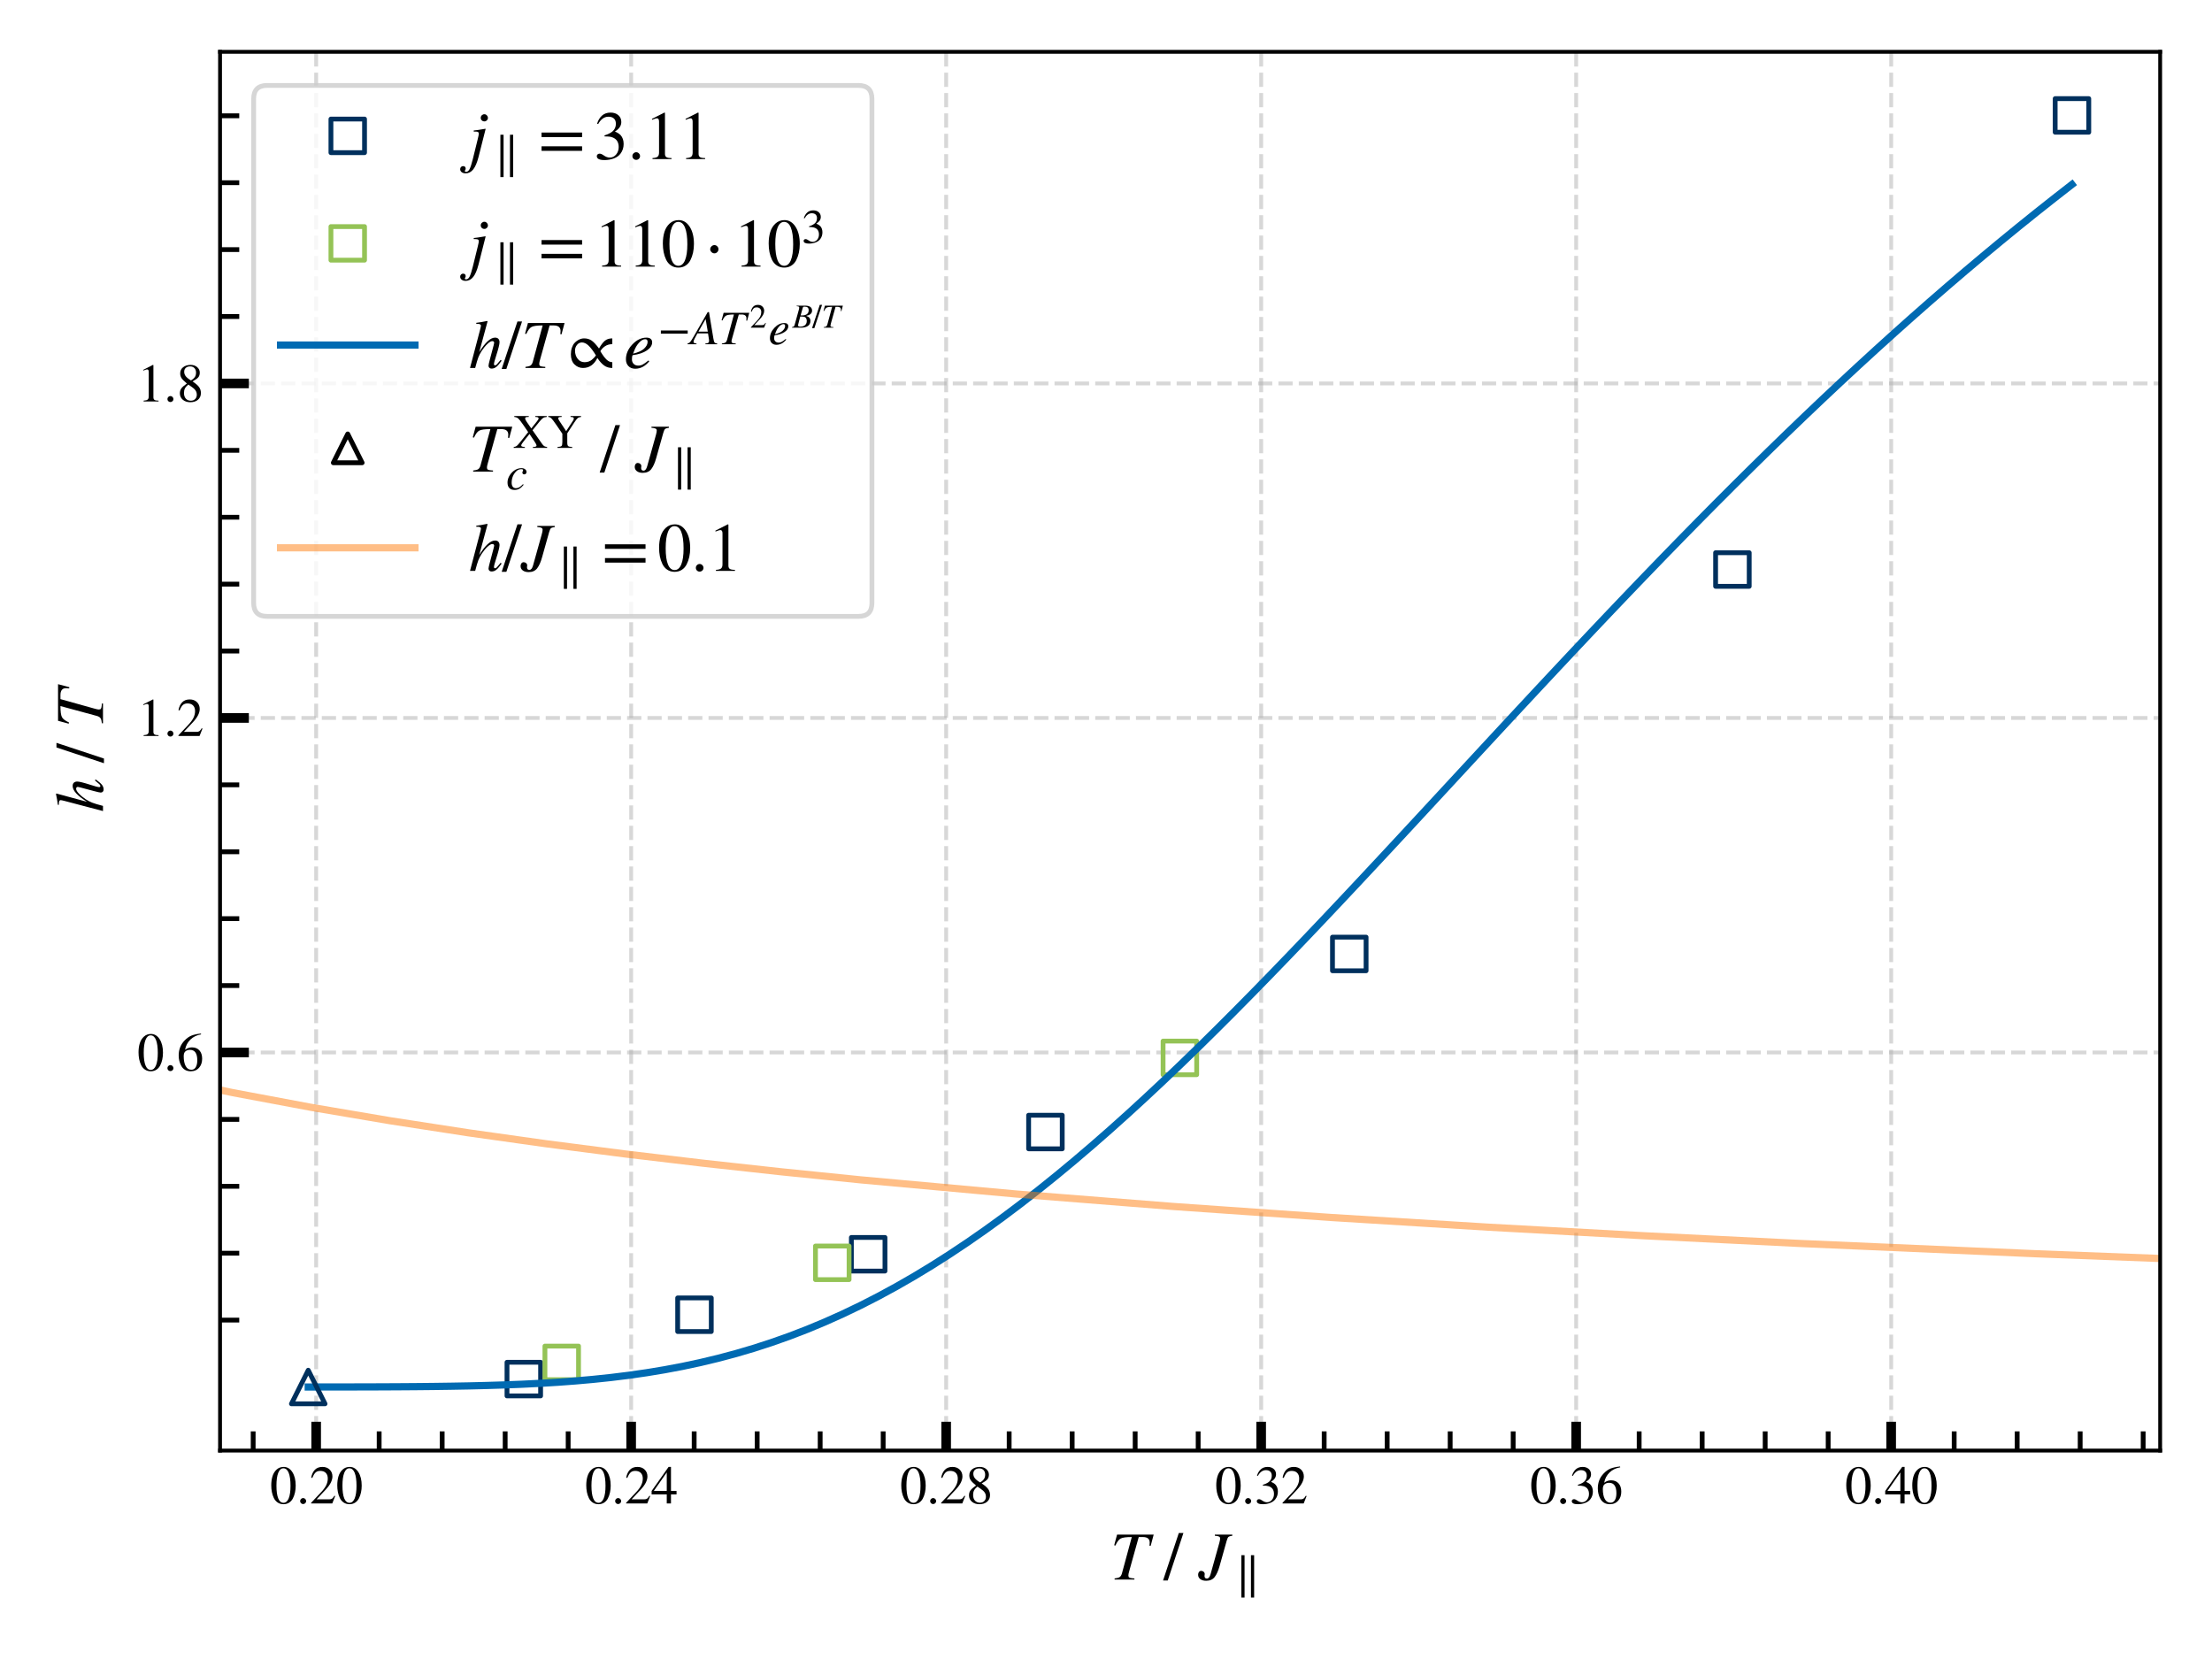 <?xml version="1.0" encoding="utf-8" standalone="no"?>
<!DOCTYPE svg PUBLIC "-//W3C//DTD SVG 1.1//EN"
  "http://www.w3.org/Graphics/SVG/1.1/DTD/svg11.dtd">
<svg xmlns:xlink="http://www.w3.org/1999/xlink" width="460.8pt" height="345.6pt" viewBox="0 0 460.8 345.6" xmlns="http://www.w3.org/2000/svg" version="1.1">
 <defs>
  <style type="text/css">*{stroke-linejoin: round; stroke-linecap: butt}</style>
 </defs>
 <g id="figure_1">
  <g id="patch_1">
   <path d="M 0 345.6 
L 460.8 345.6 
L 460.8 0 
L 0 0 
z
" style="fill: #ffffff"/>
  </g>
  <g id="axes_1">
   <g id="patch_2">
    <path d="M 45.84 302.183 
L 450 302.183 
L 450 10.8 
L 45.84 10.8 
z
" style="fill: #ffffff"/>
   </g>
   <g id="matplotlib.axis_1">
    <g id="xtick_1">
     <g id="line2d_1">
      <path d="M 131.483 302.183 
L 131.483 10.8 
" clip-path="url(#p756a415895)" style="fill: none; stroke-dasharray: 2.96,1.28; stroke-dashoffset: 0; stroke: #b0b0b0; stroke-opacity: 0.5; stroke-width: 0.8"/>
     </g>
     <g id="line2d_2">
      <defs>
       <path id="me555b4f962" d="M 0 0 
L 0 -6 
" style="stroke: #000000; stroke-width: 2"/>
      </defs>
      <g>
       <use xlink:href="#me555b4f962" x="131.483" y="302.183" style="stroke: #000000; stroke-width: 2"/>
      </g>
     </g>
     <g id="text_1">
      <!-- 0.24 -->
      <g transform="translate(121.858 313.196) scale(0.11 -0.11)">
       <defs>
        <path id="STIXGeneral-Regular-30" d="M 3046 2112 
Q 3046 1683 2963 1302 
Q 2880 922 2717 602 
Q 2554 282 2266 96 
Q 1978 -90 1600 -90 
Q 1210 -90 915 108 
Q 621 307 461 640 
Q 301 973 227 1350 
Q 154 1728 154 2150 
Q 154 2746 301 3222 
Q 448 3699 790 4012 
Q 1133 4326 1626 4326 
Q 2253 4326 2649 3712 
Q 3046 3098 3046 2112 
z
M 2432 2080 
Q 2432 3091 2217 3625 
Q 2003 4160 1587 4160 
Q 1190 4160 979 3622 
Q 768 3085 768 2106 
Q 768 1120 979 598 
Q 1190 77 1600 77 
Q 2003 77 2217 598 
Q 2432 1120 2432 2080 
z
" transform="scale(0.016)"/>
        <path id="STIXGeneral-Regular-2e" d="M 1158 275 
Q 1158 134 1052 32 
Q 947 -70 800 -70 
Q 653 -70 550 32 
Q 448 134 448 281 
Q 448 429 553 534 
Q 659 640 806 640 
Q 947 640 1052 531 
Q 1158 422 1158 275 
z
" transform="scale(0.016)"/>
        <path id="STIXGeneral-Regular-32" d="M 3034 877 
L 2688 0 
L 186 0 
L 186 77 
L 1325 1286 
Q 1773 1754 1965 2144 
Q 2157 2534 2157 2950 
Q 2157 3379 1920 3616 
Q 1683 3853 1267 3853 
Q 922 3853 720 3673 
Q 518 3494 326 3021 
L 192 3053 
Q 301 3648 630 3987 
Q 960 4326 1523 4326 
Q 2054 4326 2380 4006 
Q 2707 3686 2707 3200 
Q 2707 2477 1888 1613 
L 832 486 
L 2330 486 
Q 2541 486 2665 569 
Q 2790 653 2944 915 
L 3034 877 
z
" transform="scale(0.016)"/>
        <path id="STIXGeneral-Regular-34" d="M 3027 1069 
L 2368 1069 
L 2368 0 
L 1869 0 
L 1869 1069 
L 77 1069 
L 77 1478 
L 2086 4326 
L 2368 4326 
L 2368 1478 
L 3027 1478 
L 3027 1069 
z
M 1869 1478 
L 1869 3674 
L 333 1478 
L 1869 1478 
z
" transform="scale(0.016)"/>
       </defs>
       <use xlink:href="#STIXGeneral-Regular-30"/>
       <use xlink:href="#STIXGeneral-Regular-2e" x="50"/>
       <use xlink:href="#STIXGeneral-Regular-32" x="75"/>
       <use xlink:href="#STIXGeneral-Regular-34" x="125"/>
      </g>
     </g>
    </g>
    <g id="xtick_2">
     <g id="line2d_3">
      <path d="M 262.725 302.183 
L 262.725 10.8 
" clip-path="url(#p756a415895)" style="fill: none; stroke-dasharray: 2.96,1.28; stroke-dashoffset: 0; stroke: #b0b0b0; stroke-opacity: 0.5; stroke-width: 0.8"/>
     </g>
     <g id="line2d_4">
      <g>
       <use xlink:href="#me555b4f962" x="262.725" y="302.183" style="stroke: #000000; stroke-width: 2"/>
      </g>
     </g>
     <g id="text_2">
      <!-- 0.32 -->
      <g transform="translate(253.1 313.196) scale(0.11 -0.11)">
       <defs>
        <path id="STIXGeneral-Regular-33" d="M 390 3264 
L 288 3290 
Q 435 3770 748 4048 
Q 1062 4326 1542 4326 
Q 1990 4326 2265 4083 
Q 2541 3840 2541 3450 
Q 2541 2925 1946 2566 
Q 2298 2413 2477 2227 
Q 2758 1914 2758 1402 
Q 2758 890 2464 506 
Q 2246 211 1840 60 
Q 1434 -90 979 -90 
Q 262 -90 262 275 
Q 262 378 339 442 
Q 416 506 525 506 
Q 685 506 915 339 
Q 1197 141 1466 141 
Q 1818 141 2058 425 
Q 2298 710 2298 1120 
Q 2298 1856 1632 2048 
Q 1434 2112 979 2112 
L 979 2202 
Q 1338 2323 1517 2432 
Q 2035 2726 2035 3290 
Q 2035 3610 1852 3776 
Q 1670 3942 1344 3942 
Q 768 3942 390 3264 
z
" transform="scale(0.016)"/>
       </defs>
       <use xlink:href="#STIXGeneral-Regular-30"/>
       <use xlink:href="#STIXGeneral-Regular-2e" x="50"/>
       <use xlink:href="#STIXGeneral-Regular-33" x="75"/>
       <use xlink:href="#STIXGeneral-Regular-32" x="125"/>
      </g>
     </g>
    </g>
    <g id="xtick_3">
     <g id="line2d_5">
      <path d="M 197.104 302.183 
L 197.104 10.8 
" clip-path="url(#p756a415895)" style="fill: none; stroke-dasharray: 2.96,1.28; stroke-dashoffset: 0; stroke: #b0b0b0; stroke-opacity: 0.5; stroke-width: 0.8"/>
     </g>
     <g id="line2d_6">
      <g>
       <use xlink:href="#me555b4f962" x="197.104" y="302.183" style="stroke: #000000; stroke-width: 2"/>
      </g>
     </g>
     <g id="text_3">
      <!-- 0.28 -->
      <g transform="translate(187.479 313.196) scale(0.11 -0.11)">
       <defs>
        <path id="STIXGeneral-Regular-38" d="M 2848 992 
Q 2848 499 2505 204 
Q 2163 -90 1587 -90 
Q 1050 -90 704 204 
Q 358 499 358 954 
Q 358 1293 524 1533 
Q 691 1773 1190 2125 
Q 710 2522 553 2765 
Q 397 3008 397 3328 
Q 397 3782 745 4054 
Q 1094 4326 1638 4326 
Q 2106 4326 2410 4060 
Q 2714 3795 2714 3411 
Q 2714 3059 2531 2848 
Q 2349 2637 1856 2374 
Q 2432 1990 2640 1689 
Q 2848 1389 2848 992 
z
M 2272 3411 
Q 2272 3744 2086 3945 
Q 1901 4147 1574 4147 
Q 1248 4147 1059 3977 
Q 870 3808 870 3513 
Q 870 3219 1059 2979 
Q 1248 2739 1670 2490 
Q 1997 2682 2134 2896 
Q 2272 3110 2272 3411 
z
M 1734 1741 
L 1357 1997 
Q 1075 1766 960 1545 
Q 845 1325 845 1011 
Q 845 576 1065 333 
Q 1286 90 1658 90 
Q 1971 90 2166 285 
Q 2362 480 2362 794 
Q 2362 1082 2214 1299 
Q 2067 1517 1734 1741 
z
" transform="scale(0.016)"/>
       </defs>
       <use xlink:href="#STIXGeneral-Regular-30"/>
       <use xlink:href="#STIXGeneral-Regular-2e" x="50"/>
       <use xlink:href="#STIXGeneral-Regular-32" x="75"/>
       <use xlink:href="#STIXGeneral-Regular-38" x="125"/>
      </g>
     </g>
    </g>
    <g id="xtick_4">
     <g id="line2d_7">
      <path d="M 65.863 302.183 
L 65.863 10.8 
" clip-path="url(#p756a415895)" style="fill: none; stroke-dasharray: 2.96,1.28; stroke-dashoffset: 0; stroke: #b0b0b0; stroke-opacity: 0.5; stroke-width: 0.8"/>
     </g>
     <g id="line2d_8">
      <g>
       <use xlink:href="#me555b4f962" x="65.863" y="302.183" style="stroke: #000000; stroke-width: 2"/>
      </g>
     </g>
     <g id="text_4">
      <!-- 0.20 -->
      <g transform="translate(56.238 313.196) scale(0.11 -0.11)">
       <use xlink:href="#STIXGeneral-Regular-30"/>
       <use xlink:href="#STIXGeneral-Regular-2e" x="50"/>
       <use xlink:href="#STIXGeneral-Regular-32" x="75"/>
       <use xlink:href="#STIXGeneral-Regular-30" x="125"/>
      </g>
     </g>
    </g>
    <g id="xtick_5">
     <g id="line2d_9">
      <path d="M 328.345 302.183 
L 328.345 10.8 
" clip-path="url(#p756a415895)" style="fill: none; stroke-dasharray: 2.96,1.28; stroke-dashoffset: 0; stroke: #b0b0b0; stroke-opacity: 0.5; stroke-width: 0.8"/>
     </g>
     <g id="line2d_10">
      <g>
       <use xlink:href="#me555b4f962" x="328.345" y="302.183" style="stroke: #000000; stroke-width: 2"/>
      </g>
     </g>
     <g id="text_5">
      <!-- 0.36 -->
      <g transform="translate(318.72 313.196) scale(0.11 -0.11)">
       <defs>
        <path id="STIXGeneral-Regular-36" d="M 2854 4378 
L 2867 4275 
Q 2112 4154 1606 3664 
Q 1101 3174 973 2451 
Q 1344 2739 1786 2739 
Q 2349 2739 2672 2380 
Q 2995 2022 2995 1402 
Q 2995 774 2669 378 
Q 2291 -90 1651 -90 
Q 870 -90 518 557 
Q 218 1107 218 1786 
Q 218 2835 915 3552 
Q 1312 3962 1731 4131 
Q 2150 4301 2854 4378 
z
M 2419 1203 
Q 2419 2445 1555 2445 
Q 1235 2445 1024 2275 
Q 813 2106 813 1702 
Q 813 954 1046 522 
Q 1280 90 1722 90 
Q 2061 90 2240 394 
Q 2419 698 2419 1203 
z
" transform="scale(0.016)"/>
       </defs>
       <use xlink:href="#STIXGeneral-Regular-30"/>
       <use xlink:href="#STIXGeneral-Regular-2e" x="50"/>
       <use xlink:href="#STIXGeneral-Regular-33" x="75"/>
       <use xlink:href="#STIXGeneral-Regular-36" x="125"/>
      </g>
     </g>
    </g>
    <g id="xtick_6">
     <g id="line2d_11">
      <path d="M 393.966 302.183 
L 393.966 10.8 
" clip-path="url(#p756a415895)" style="fill: none; stroke-dasharray: 2.96,1.28; stroke-dashoffset: 0; stroke: #b0b0b0; stroke-opacity: 0.5; stroke-width: 0.8"/>
     </g>
     <g id="line2d_12">
      <g>
       <use xlink:href="#me555b4f962" x="393.966" y="302.183" style="stroke: #000000; stroke-width: 2"/>
      </g>
     </g>
     <g id="text_6">
      <!-- 0.40 -->
      <g transform="translate(384.341 313.196) scale(0.11 -0.11)">
       <use xlink:href="#STIXGeneral-Regular-30"/>
       <use xlink:href="#STIXGeneral-Regular-2e" x="50"/>
       <use xlink:href="#STIXGeneral-Regular-34" x="75"/>
       <use xlink:href="#STIXGeneral-Regular-30" x="125"/>
      </g>
     </g>
    </g>
    <g id="xtick_7">
     <g id="line2d_13">
      <defs>
       <path id="m3aad91e01a" d="M 0 0 
L 0 -4 
" style="stroke: #000000"/>
      </defs>
      <g>
       <use xlink:href="#m3aad91e01a" x="52.739" y="302.183" style="stroke: #000000"/>
      </g>
     </g>
    </g>
    <g id="xtick_8">
     <g id="line2d_14">
      <g>
       <use xlink:href="#m3aad91e01a" x="118.359" y="302.183" style="stroke: #000000"/>
      </g>
     </g>
    </g>
    <g id="xtick_9">
     <g id="line2d_15">
      <g>
       <use xlink:href="#m3aad91e01a" x="144.607" y="302.183" style="stroke: #000000"/>
      </g>
     </g>
    </g>
    <g id="xtick_10">
     <g id="line2d_16">
      <g>
       <use xlink:href="#m3aad91e01a" x="157.732" y="302.183" style="stroke: #000000"/>
      </g>
     </g>
    </g>
    <g id="xtick_11">
     <g id="line2d_17">
      <g>
       <use xlink:href="#m3aad91e01a" x="170.856" y="302.183" style="stroke: #000000"/>
      </g>
     </g>
    </g>
    <g id="xtick_12">
     <g id="line2d_18">
      <g>
       <use xlink:href="#m3aad91e01a" x="183.98" y="302.183" style="stroke: #000000"/>
      </g>
     </g>
    </g>
    <g id="xtick_13">
     <g id="line2d_19">
      <g>
       <use xlink:href="#m3aad91e01a" x="288.973" y="302.183" style="stroke: #000000"/>
      </g>
     </g>
    </g>
    <g id="xtick_14">
     <g id="line2d_20">
      <g>
       <use xlink:href="#m3aad91e01a" x="302.097" y="302.183" style="stroke: #000000"/>
      </g>
     </g>
    </g>
    <g id="xtick_15">
     <g id="line2d_21">
      <g>
       <use xlink:href="#m3aad91e01a" x="315.221" y="302.183" style="stroke: #000000"/>
      </g>
     </g>
    </g>
    <g id="xtick_16">
     <g id="line2d_22">
      <g>
       <use xlink:href="#m3aad91e01a" x="433.338" y="302.183" style="stroke: #000000"/>
      </g>
     </g>
    </g>
    <g id="xtick_17">
     <g id="line2d_23">
      <g>
       <use xlink:href="#m3aad91e01a" x="354.593" y="302.183" style="stroke: #000000"/>
      </g>
     </g>
    </g>
    <g id="xtick_18">
     <g id="line2d_24">
      <g>
       <use xlink:href="#m3aad91e01a" x="380.842" y="302.183" style="stroke: #000000"/>
      </g>
     </g>
    </g>
    <g id="xtick_19">
     <g id="line2d_25">
      <g>
       <use xlink:href="#m3aad91e01a" x="407.09" y="302.183" style="stroke: #000000"/>
      </g>
     </g>
    </g>
    <g id="xtick_20">
     <g id="line2d_26">
      <g>
       <use xlink:href="#m3aad91e01a" x="223.352" y="302.183" style="stroke: #000000"/>
      </g>
     </g>
    </g>
    <g id="xtick_21">
     <g id="line2d_27">
      <g>
       <use xlink:href="#m3aad91e01a" x="249.6" y="302.183" style="stroke: #000000"/>
      </g>
     </g>
    </g>
    <g id="xtick_22">
     <g id="line2d_28">
      <g>
       <use xlink:href="#m3aad91e01a" x="275.849" y="302.183" style="stroke: #000000"/>
      </g>
     </g>
    </g>
    <g id="xtick_23">
     <g id="line2d_29">
      <g>
       <use xlink:href="#m3aad91e01a" x="92.111" y="302.183" style="stroke: #000000"/>
      </g>
     </g>
    </g>
    <g id="xtick_24">
     <g id="line2d_30">
      <g>
       <use xlink:href="#m3aad91e01a" x="78.987" y="302.183" style="stroke: #000000"/>
      </g>
     </g>
    </g>
    <g id="xtick_25">
     <g id="line2d_31">
      <g>
       <use xlink:href="#m3aad91e01a" x="105.235" y="302.183" style="stroke: #000000"/>
      </g>
     </g>
    </g>
    <g id="xtick_26">
     <g id="line2d_32">
      <g>
       <use xlink:href="#m3aad91e01a" x="446.462" y="302.183" style="stroke: #000000"/>
      </g>
     </g>
    </g>
    <g id="xtick_27">
     <g id="line2d_33">
      <g>
       <use xlink:href="#m3aad91e01a" x="341.469" y="302.183" style="stroke: #000000"/>
      </g>
     </g>
    </g>
    <g id="xtick_28">
     <g id="line2d_34">
      <g>
       <use xlink:href="#m3aad91e01a" x="367.718" y="302.183" style="stroke: #000000"/>
      </g>
     </g>
    </g>
    <g id="xtick_29">
     <g id="line2d_35">
      <g>
       <use xlink:href="#m3aad91e01a" x="420.214" y="302.183" style="stroke: #000000"/>
      </g>
     </g>
    </g>
    <g id="xtick_30">
     <g id="line2d_36">
      <g>
       <use xlink:href="#m3aad91e01a" x="236.476" y="302.183" style="stroke: #000000"/>
      </g>
     </g>
    </g>
    <g id="xtick_31">
     <g id="line2d_37">
      <g>
       <use xlink:href="#m3aad91e01a" x="210.228" y="302.183" style="stroke: #000000"/>
      </g>
     </g>
    </g>
    <g id="text_7">
     <!-- $T~/~J_\parallel$ -->
     <g transform="translate(231.26 329.103) scale(0.14 -0.14)">
      <defs>
       <path id="STIXGeneral-Italic-54" d="M 4051 4179 
L 3770 3130 
L 3661 3142 
Q 3680 3302 3680 3437 
Q 3680 3955 3034 3955 
L 2662 3955 
L 1786 819 
Q 1696 506 1696 397 
Q 1696 250 1766 195 
Q 1837 141 2035 122 
L 2259 102 
L 2259 0 
L 416 0 
L 416 102 
Q 749 134 889 230 
Q 1030 326 1101 582 
L 2016 3955 
Q 1254 3955 988 3817 
Q 723 3680 493 3162 
L 378 3187 
L 646 4179 
L 4051 4179 
z
" transform="scale(0.016)"/>
       <path id="STIXGeneral-Regular-2f" d="M 1837 4326 
L 378 -90 
L -58 -90 
L 1408 4326 
L 1837 4326 
z
" transform="scale(0.016)"/>
       <path id="STIXGeneral-Italic-4a" d="M 3142 4179 
L 3142 4077 
Q 2867 4038 2784 3964 
Q 2701 3891 2618 3603 
L 1958 1254 
Q 1773 589 1504 237 
Q 1235 -115 710 -115 
Q 371 -115 166 38 
Q -38 192 -38 448 
Q -38 602 42 704 
Q 122 806 250 806 
Q 378 806 477 720 
Q 576 634 576 512 
Q 576 474 566 419 
Q 557 365 557 339 
Q 557 90 781 90 
Q 1005 90 1120 499 
L 1933 3405 
Q 2010 3686 2010 3814 
Q 2010 3942 1914 3996 
Q 1818 4051 1517 4077 
L 1517 4179 
L 3142 4179 
z
" transform="scale(0.016)"/>
       <path id="STIXGeneral-Regular-2225" d="M 2522 -1210 
L 2099 -1210 
L 2099 4416 
L 2522 4416 
L 2522 -1210 
z
M 1248 -1210 
L 826 -1210 
L 826 4416 
L 1248 4416 
L 1248 -1210 
z
" transform="scale(0.016)"/>
      </defs>
      <use xlink:href="#STIXGeneral-Italic-54" transform="translate(0 0.406)"/>
      <use xlink:href="#STIXGeneral-Regular-2f" transform="translate(79.666 0.406)"/>
      <use xlink:href="#STIXGeneral-Italic-4a" transform="translate(131.533 0.406)"/>
      <use xlink:href="#STIXGeneral-Regular-2225" transform="translate(186.041 -12.822) scale(0.7)"/>
     </g>
    </g>
   </g>
   <g id="matplotlib.axis_2">
    <g id="ytick_1">
     <g id="line2d_38">
      <path d="M 45.84 219.25 
L 450 219.25 
" clip-path="url(#p756a415895)" style="fill: none; stroke-dasharray: 2.96,1.28; stroke-dashoffset: 0; stroke: #b0b0b0; stroke-opacity: 0.5; stroke-width: 0.8"/>
     </g>
     <g id="line2d_39">
      <defs>
       <path id="m5830bc824d" d="M 0 0 
L 6 0 
" style="stroke: #000000; stroke-width: 2"/>
      </defs>
      <g>
       <use xlink:href="#m5830bc824d" x="45.84" y="219.25" style="stroke: #000000; stroke-width: 2"/>
      </g>
     </g>
     <g id="text_8">
      <!-- 0.6 -->
      <g transform="translate(28.59 223.007) scale(0.11 -0.11)">
       <use xlink:href="#STIXGeneral-Regular-30"/>
       <use xlink:href="#STIXGeneral-Regular-2e" x="50"/>
       <use xlink:href="#STIXGeneral-Regular-36" x="75"/>
      </g>
     </g>
    </g>
    <g id="ytick_2">
     <g id="line2d_40">
      <path d="M 45.84 79.874 
L 450 79.874 
" clip-path="url(#p756a415895)" style="fill: none; stroke-dasharray: 2.96,1.28; stroke-dashoffset: 0; stroke: #b0b0b0; stroke-opacity: 0.5; stroke-width: 0.8"/>
     </g>
     <g id="line2d_41">
      <g>
       <use xlink:href="#m5830bc824d" x="45.84" y="79.874" style="stroke: #000000; stroke-width: 2"/>
      </g>
     </g>
     <g id="text_9">
      <!-- 1.8 -->
      <g transform="translate(28.59 83.63) scale(0.11 -0.11)">
       <defs>
        <path id="STIXGeneral-Regular-31" d="M 2522 0 
L 755 0 
L 755 96 
Q 1107 115 1235 227 
Q 1363 339 1363 608 
L 1363 3482 
Q 1363 3795 1171 3795 
Q 1082 3795 883 3718 
L 710 3654 
L 710 3744 
L 1856 4326 
L 1914 4307 
L 1914 486 
Q 1914 275 2042 185 
Q 2170 96 2522 96 
L 2522 0 
z
" transform="scale(0.016)"/>
       </defs>
       <use xlink:href="#STIXGeneral-Regular-31"/>
       <use xlink:href="#STIXGeneral-Regular-2e" x="50"/>
       <use xlink:href="#STIXGeneral-Regular-38" x="75"/>
      </g>
     </g>
    </g>
    <g id="ytick_3">
     <g id="line2d_42">
      <path d="M 45.84 149.562 
L 450 149.562 
" clip-path="url(#p756a415895)" style="fill: none; stroke-dasharray: 2.96,1.28; stroke-dashoffset: 0; stroke: #b0b0b0; stroke-opacity: 0.5; stroke-width: 0.8"/>
     </g>
     <g id="line2d_43">
      <g>
       <use xlink:href="#m5830bc824d" x="45.84" y="149.562" style="stroke: #000000; stroke-width: 2"/>
      </g>
     </g>
     <g id="text_10">
      <!-- 1.2 -->
      <g transform="translate(28.59 153.318) scale(0.11 -0.11)">
       <use xlink:href="#STIXGeneral-Regular-31"/>
       <use xlink:href="#STIXGeneral-Regular-2e" x="50"/>
       <use xlink:href="#STIXGeneral-Regular-32" x="75"/>
      </g>
     </g>
    </g>
    <g id="ytick_4">
     <g id="line2d_44">
      <defs>
       <path id="m7d2d1d3d1d" d="M 0 0 
L 4 0 
" style="stroke: #000000"/>
      </defs>
      <g>
       <use xlink:href="#m7d2d1d3d1d" x="45.84" y="275.001" style="stroke: #000000"/>
      </g>
     </g>
    </g>
    <g id="ytick_5">
     <g id="line2d_45">
      <g>
       <use xlink:href="#m7d2d1d3d1d" x="45.84" y="233.188" style="stroke: #000000"/>
      </g>
     </g>
    </g>
    <g id="ytick_6">
     <g id="line2d_46">
      <g>
       <use xlink:href="#m7d2d1d3d1d" x="45.84" y="261.063" style="stroke: #000000"/>
      </g>
     </g>
    </g>
    <g id="ytick_7">
     <g id="line2d_47">
      <g>
       <use xlink:href="#m7d2d1d3d1d" x="45.84" y="247.126" style="stroke: #000000"/>
      </g>
     </g>
    </g>
    <g id="ytick_8">
     <g id="line2d_48">
      <g>
       <use xlink:href="#m7d2d1d3d1d" x="45.84" y="205.313" style="stroke: #000000"/>
      </g>
     </g>
    </g>
    <g id="ytick_9">
     <g id="line2d_49">
      <g>
       <use xlink:href="#m7d2d1d3d1d" x="45.84" y="191.375" style="stroke: #000000"/>
      </g>
     </g>
    </g>
    <g id="ytick_10">
     <g id="line2d_50">
      <g>
       <use xlink:href="#m7d2d1d3d1d" x="45.84" y="177.437" style="stroke: #000000"/>
      </g>
     </g>
    </g>
    <g id="ytick_11">
     <g id="line2d_51">
      <g>
       <use xlink:href="#m7d2d1d3d1d" x="45.84" y="163.5" style="stroke: #000000"/>
      </g>
     </g>
    </g>
    <g id="ytick_12">
     <g id="line2d_52">
      <g>
       <use xlink:href="#m7d2d1d3d1d" x="45.84" y="135.624" style="stroke: #000000"/>
      </g>
     </g>
    </g>
    <g id="ytick_13">
     <g id="line2d_53">
      <g>
       <use xlink:href="#m7d2d1d3d1d" x="45.84" y="121.687" style="stroke: #000000"/>
      </g>
     </g>
    </g>
    <g id="ytick_14">
     <g id="line2d_54">
      <g>
       <use xlink:href="#m7d2d1d3d1d" x="45.84" y="107.749" style="stroke: #000000"/>
      </g>
     </g>
    </g>
    <g id="ytick_15">
     <g id="line2d_55">
      <g>
       <use xlink:href="#m7d2d1d3d1d" x="45.84" y="93.811" style="stroke: #000000"/>
      </g>
     </g>
    </g>
    <g id="ytick_16">
     <g id="line2d_56">
      <g>
       <use xlink:href="#m7d2d1d3d1d" x="45.84" y="65.936" style="stroke: #000000"/>
      </g>
     </g>
    </g>
    <g id="ytick_17">
     <g id="line2d_57">
      <g>
       <use xlink:href="#m7d2d1d3d1d" x="45.84" y="51.998" style="stroke: #000000"/>
      </g>
     </g>
    </g>
    <g id="ytick_18">
     <g id="line2d_58">
      <g>
       <use xlink:href="#m7d2d1d3d1d" x="45.84" y="38.061" style="stroke: #000000"/>
      </g>
     </g>
    </g>
    <g id="ytick_19">
     <g id="line2d_59">
      <g>
       <use xlink:href="#m7d2d1d3d1d" x="45.84" y="24.123" style="stroke: #000000"/>
      </g>
     </g>
    </g>
    <g id="text_11">
     <!-- $h~/~T$ -->
     <g transform="translate(21.552 169.232) rotate(-90) scale(0.14 -0.14)">
      <defs>
       <path id="STIXGeneral-Italic-68" d="M 2976 755 
L 3059 672 
Q 2765 256 2566 99 
Q 2368 -58 2125 -58 
Q 1997 -58 1920 16 
Q 1843 90 1843 211 
Q 1843 320 1971 800 
L 2323 2125 
Q 2368 2304 2368 2336 
Q 2368 2496 2189 2496 
Q 2016 2496 1744 2240 
Q 1472 1984 1216 1600 
Q 1018 1293 902 1001 
Q 787 710 602 0 
L 122 0 
L 1056 3546 
Q 1139 3866 1139 3942 
Q 1139 4019 1056 4060 
Q 973 4102 877 4102 
L 704 4102 
L 704 4198 
Q 1190 4256 1709 4371 
L 1754 4333 
L 979 1472 
Q 1811 2822 2451 2822 
Q 2662 2822 2764 2704 
Q 2867 2586 2867 2394 
Q 2867 2118 2560 1158 
Q 2349 512 2349 358 
Q 2349 243 2451 243 
Q 2528 243 2621 336 
Q 2714 429 2976 755 
z
" transform="scale(0.016)"/>
      </defs>
      <use xlink:href="#STIXGeneral-Italic-68" transform="translate(0 0.703)"/>
      <use xlink:href="#STIXGeneral-Regular-2f" transform="translate(74.066 0.703)"/>
      <use xlink:href="#STIXGeneral-Italic-54" transform="translate(125.933 0.703)"/>
     </g>
    </g>
   </g>
   <g id="line2d_60">
    <defs>
     <path id="m4a30a15ee8" d="M -3.5 3.5 
L 3.5 3.5 
L 3.5 -3.5 
L -3.5 -3.5 
z
" style="stroke: #00305d; stroke-linejoin: miter"/>
    </defs>
    <g clip-path="url(#p756a415895)">
     <use xlink:href="#m4a30a15ee8" x="109.117" y="287.289" style="fill-opacity: 0; stroke: #00305d; stroke-linejoin: miter"/>
     <use xlink:href="#m4a30a15ee8" x="144.671" y="273.882" style="fill-opacity: 0; stroke: #00305d; stroke-linejoin: miter"/>
     <use xlink:href="#m4a30a15ee8" x="180.857" y="261.284" style="fill-opacity: 0; stroke: #00305d; stroke-linejoin: miter"/>
     <use xlink:href="#m4a30a15ee8" x="217.782" y="235.82" style="fill-opacity: 0; stroke: #00305d; stroke-linejoin: miter"/>
     <use xlink:href="#m4a30a15ee8" x="281.081" y="198.727" style="fill-opacity: 0; stroke: #00305d; stroke-linejoin: miter"/>
     <use xlink:href="#m4a30a15ee8" x="360.892" y="118.641" style="fill-opacity: 0; stroke: #00305d; stroke-linejoin: miter"/>
     <use xlink:href="#m4a30a15ee8" x="431.629" y="24.045" style="fill-opacity: 0; stroke: #00305d; stroke-linejoin: miter"/>
    </g>
   </g>
   <g id="line2d_61">
    <defs>
     <path id="m6479e0ff6c" d="M -3.5 3.5 
L 3.5 3.5 
L 3.5 -3.5 
L -3.5 -3.5 
z
" style="stroke: #94c356; stroke-linejoin: miter"/>
    </defs>
    <g clip-path="url(#p756a415895)">
     <use xlink:href="#m6479e0ff6c" x="117.019" y="283.915" style="fill-opacity: 0; stroke: #94c356; stroke-linejoin: miter"/>
     <use xlink:href="#m6479e0ff6c" x="173.378" y="263.071" style="fill-opacity: 0; stroke: #94c356; stroke-linejoin: miter"/>
     <use xlink:href="#m6479e0ff6c" x="245.79" y="220.379" style="fill-opacity: 0; stroke: #94c356; stroke-linejoin: miter"/>
    </g>
   </g>
   <g id="line2d_62">
    <path d="M 64.211 288.935 
L 67.922 288.932 
L 71.633 288.927 
L 75.345 288.919 
L 79.056 288.908 
L 82.767 288.89 
L 86.479 288.864 
L 90.19 288.828 
L 93.901 288.777 
L 97.613 288.71 
L 101.324 288.621 
L 105.035 288.506 
L 108.746 288.359 
L 112.458 288.176 
L 116.169 287.95 
L 119.88 287.674 
L 123.592 287.344 
L 127.303 286.953 
L 131.014 286.493 
L 134.726 285.959 
L 138.437 285.345 
L 142.148 284.646 
L 145.859 283.854 
L 149.571 282.966 
L 153.282 281.977 
L 156.993 280.883 
L 160.705 279.68 
L 164.416 278.366 
L 168.127 276.937 
L 171.838 275.392 
L 175.55 273.73 
L 179.261 271.95 
L 182.972 270.052 
L 186.684 268.036 
L 190.395 265.903 
L 194.106 263.654 
L 197.818 261.292 
L 201.529 258.818 
L 205.24 256.236 
L 208.951 253.547 
L 212.663 250.755 
L 216.374 247.863 
L 220.085 244.876 
L 223.797 241.798 
L 227.508 238.631 
L 231.219 235.381 
L 234.93 232.052 
L 238.642 228.648 
L 242.353 225.174 
L 246.064 221.634 
L 249.776 218.033 
L 253.487 214.375 
L 257.198 210.665 
L 260.91 206.907 
L 264.621 203.106 
L 268.332 199.266 
L 272.043 195.392 
L 275.755 191.486 
L 279.466 187.555 
L 283.177 183.601 
L 286.889 179.628 
L 290.6 175.641 
L 294.311 171.642 
L 298.022 167.636 
L 301.734 163.625 
L 305.445 159.614 
L 309.156 155.605 
L 312.868 151.601 
L 316.579 147.605 
L 320.29 143.62 
L 324.002 139.649 
L 327.713 135.693 
L 331.424 131.757 
L 335.135 127.841 
L 338.847 123.948 
L 342.558 120.08 
L 346.269 116.239 
L 349.981 112.427 
L 353.692 108.646 
L 357.403 104.897 
L 361.114 101.181 
L 364.826 97.501 
L 368.537 93.857 
L 372.248 90.251 
L 375.96 86.685 
L 379.671 83.158 
L 383.382 79.672 
L 387.094 76.228 
L 390.805 72.828 
L 394.516 69.471 
L 398.227 66.158 
L 401.939 62.89 
L 405.65 59.669 
L 409.361 56.493 
L 413.073 53.364 
L 416.784 50.282 
L 420.495 47.247 
L 424.207 44.26 
L 427.918 41.322 
L 431.629 38.431 
" clip-path="url(#p756a415895)" style="fill: none; stroke: #006ab2; stroke-width: 1.5; stroke-linecap: square"/>
   </g>
   <g id="line2d_63">
    <defs>
     <path id="mac4c5e455d" d="M 0 -3.5 
L -3.5 3.5 
L 3.5 3.5 
z
" style="stroke: #00305d; stroke-linejoin: miter"/>
    </defs>
    <g clip-path="url(#p756a415895)">
     <use xlink:href="#mac4c5e455d" x="64.211" y="288.939" style="fill-opacity: 0; stroke: #00305d; stroke-linejoin: miter"/>
    </g>
   </g>
   <g id="line2d_64"/>
   <g id="line2d_65">
    <path d="M 461.8 262.619 
L 424.346 261.187 
L 375.327 259.053 
L 342.648 257.438 
L 309.969 255.639 
L 277.29 253.622 
L 244.612 251.345 
L 211.933 248.755 
L 179.254 245.78 
L 162.914 244.122 
L 146.575 242.33 
L 130.235 240.39 
L 113.896 238.281 
L 97.556 235.981 
L 81.217 233.461 
L 64.877 230.69 
L 48.538 227.628 
L 32.198 224.225 
L 15.859 220.423 
L -1 215.992 
L -1 215.992 
" clip-path="url(#p756a415895)" style="fill: none; stroke: #ff7f0e; stroke-opacity: 0.5; stroke-width: 1.5; stroke-linecap: square"/>
   </g>
   <g id="patch_3">
    <path d="M 45.84 302.183 
L 45.84 10.8 
" style="fill: none; stroke: #000000; stroke-width: 0.8; stroke-linejoin: miter; stroke-linecap: square"/>
   </g>
   <g id="patch_4">
    <path d="M 450 302.183 
L 450 10.8 
" style="fill: none; stroke: #000000; stroke-width: 0.8; stroke-linejoin: miter; stroke-linecap: square"/>
   </g>
   <g id="patch_5">
    <path d="M 45.84 302.183 
L 450 302.183 
" style="fill: none; stroke: #000000; stroke-width: 0.8; stroke-linejoin: miter; stroke-linecap: square"/>
   </g>
   <g id="patch_6">
    <path d="M 45.84 10.8 
L 450 10.8 
" style="fill: none; stroke: #000000; stroke-width: 0.8; stroke-linejoin: miter; stroke-linecap: square"/>
   </g>
   <g id="legend_1">
    <g id="patch_7">
     <path d="M 55.64 128.4 
L 178.84 128.4 
Q 181.64 128.4 181.64 125.6 
L 181.64 20.6 
Q 181.64 17.8 178.84 17.8 
L 55.64 17.8 
Q 52.84 17.8 52.84 20.6 
L 52.84 125.6 
Q 52.84 128.4 55.64 128.4 
z
" style="fill: #ffffff; opacity: 0.8; stroke: #cccccc; stroke-linejoin: miter"/>
    </g>
    <g id="line2d_66">
     <g>
      <use xlink:href="#m4a30a15ee8" x="72.44" y="28.3" style="fill-opacity: 0; stroke: #00305d; stroke-linejoin: miter"/>
     </g>
    </g>
    <g id="text_12">
     <!-- $j_\parallel = 3.11$ -->
     <g transform="translate(97.64 33.2) scale(0.14 -0.14)">
      <defs>
       <path id="STIXGeneral-Italic-6a" d="M 1786 3827 
Q 1786 3699 1690 3603 
Q 1594 3507 1466 3507 
Q 1318 3507 1219 3600 
Q 1120 3693 1120 3840 
Q 1120 3981 1222 4077 
Q 1325 4173 1459 4173 
Q 1587 4173 1686 4067 
Q 1786 3962 1786 3827 
z
M 1574 2803 
L 909 179 
Q 710 -595 419 -960 
Q 128 -1325 -288 -1325 
Q -512 -1325 -653 -1216 
Q -794 -1107 -794 -934 
Q -794 -819 -717 -736 
Q -640 -653 -531 -653 
Q -282 -653 -282 -890 
Q -282 -966 -320 -1014 
Q -358 -1062 -358 -1107 
Q -358 -1184 -243 -1184 
Q -51 -1184 80 -934 
Q 211 -685 378 -19 
L 838 1850 
Q 941 2266 941 2362 
Q 941 2470 873 2515 
Q 806 2560 634 2560 
L 467 2560 
L 467 2662 
Q 755 2682 1549 2822 
L 1574 2803 
z
" transform="scale(0.016)"/>
       <path id="STIXGeneral-Regular-3d" d="M 4077 2048 
L 307 2048 
L 307 2470 
L 4077 2470 
L 4077 2048 
z
M 4077 768 
L 307 768 
L 307 1190 
L 4077 1190 
L 4077 768 
z
" transform="scale(0.016)"/>
      </defs>
      <use xlink:href="#STIXGeneral-Italic-6a" transform="translate(0 0.406)"/>
      <use xlink:href="#STIXGeneral-Regular-2225" transform="translate(37.908 -12.822) scale(0.7)"/>
      <use xlink:href="#STIXGeneral-Regular-3d" transform="translate(103.475 0.406)"/>
      <use xlink:href="#STIXGeneral-Regular-33" transform="translate(186.415 0.406)"/>
      <use xlink:href="#STIXGeneral-Regular-2e" transform="translate(236.415 0.406)"/>
      <use xlink:href="#STIXGeneral-Regular-31" transform="translate(261.415 0.406)"/>
      <use xlink:href="#STIXGeneral-Regular-31" transform="translate(311.415 0.406)"/>
     </g>
    </g>
    <g id="line2d_67">
     <g>
      <use xlink:href="#m6479e0ff6c" x="72.44" y="50.7" style="fill-opacity: 0; stroke: #94c356; stroke-linejoin: miter"/>
     </g>
    </g>
    <g id="text_13">
     <!-- $j_\parallel =  110 \cdot 10^3$ -->
     <g transform="translate(97.64 55.6) scale(0.14 -0.14)">
      <defs>
       <path id="STIXGeneral-Regular-22c5" d="M 1187 1888 
Q 1299 1773 1299 1619 
Q 1299 1466 1187 1350 
Q 1075 1235 921 1235 
Q 768 1235 649 1353 
Q 531 1472 531 1619 
Q 531 1766 649 1884 
Q 768 2003 921 2003 
Q 1075 2003 1187 1888 
z
" transform="scale(0.016)"/>
      </defs>
      <use xlink:href="#STIXGeneral-Italic-6a" transform="translate(0 0.409)"/>
      <use xlink:href="#STIXGeneral-Regular-2225" transform="translate(37.908 -12.819) scale(0.7)"/>
      <use xlink:href="#STIXGeneral-Regular-3d" transform="translate(103.475 0.409)"/>
      <use xlink:href="#STIXGeneral-Regular-31" transform="translate(186.415 0.409)"/>
      <use xlink:href="#STIXGeneral-Regular-31" transform="translate(236.415 0.409)"/>
      <use xlink:href="#STIXGeneral-Regular-30" transform="translate(286.415 0.409)"/>
      <use xlink:href="#STIXGeneral-Regular-22c5" transform="translate(350.855 0.409)"/>
      <use xlink:href="#STIXGeneral-Regular-31" transform="translate(393.895 0.409)"/>
      <use xlink:href="#STIXGeneral-Regular-30" transform="translate(443.895 0.409)"/>
      <use xlink:href="#STIXGeneral-Regular-33" transform="translate(495.439 35.684) scale(0.7)"/>
     </g>
    </g>
    <g id="line2d_68">
     <path d="M 58.44 71.882 
L 72.44 71.882 
L 86.44 71.882 
" style="fill: none; stroke: #006ab2; stroke-width: 1.5; stroke-linecap: square"/>
    </g>
    <g id="text_14">
     <!-- $h / T \propto e^{-AT^2 e^{B / T}}$ -->
     <g transform="translate(97.64 76.782) scale(0.14 -0.14)">
      <defs>
       <path id="STIXGeneral-Regular-221d" d="M 4115 538 
L 4115 0 
Q 3674 0 3360 224 
Q 3046 448 2726 928 
Q 2266 0 1389 0 
Q 934 0 598 329 
Q 262 659 262 1280 
Q 262 1613 355 1881 
Q 448 2150 585 2307 
Q 723 2464 896 2569 
Q 1069 2675 1213 2713 
Q 1357 2752 1485 2752 
Q 1869 2752 2160 2569 
Q 2451 2387 2880 1811 
Q 3142 2285 3408 2518 
Q 3674 2752 4115 2752 
L 4115 2214 
Q 3725 2214 3443 2025 
Q 3162 1837 3008 1568 
L 3008 1549 
Q 3328 1018 3581 778 
Q 3834 538 4115 538 
z
M 2586 1158 
L 2586 1178 
Q 2221 1779 1910 2076 
Q 1600 2374 1286 2374 
Q 1018 2374 832 2147 
Q 646 1920 646 1613 
Q 646 1178 889 858 
Q 1133 538 1536 538 
Q 1734 538 1907 595 
Q 2080 653 2214 765 
Q 2349 877 2422 957 
Q 2496 1037 2586 1158 
z
" transform="scale(0.016)"/>
       <path id="STIXGeneral-Italic-65" d="M 2291 698 
L 2368 621 
Q 1805 -70 1062 -70 
Q 672 -70 435 170 
Q 198 410 198 806 
Q 198 1555 796 2188 
Q 1395 2822 2112 2822 
Q 2362 2822 2499 2707 
Q 2637 2592 2637 2387 
Q 2637 1965 2147 1632 
Q 1658 1299 819 1190 
Q 755 1062 755 800 
Q 755 538 918 378 
Q 1082 218 1350 218 
Q 1562 218 1754 317 
Q 1946 416 2291 698 
z
M 973 1613 
L 864 1331 
Q 1581 1504 1894 1805 
Q 2214 2112 2214 2426 
Q 2214 2675 1990 2675 
Q 1722 2675 1430 2364 
Q 1139 2054 973 1613 
z
" transform="scale(0.016)"/>
       <path id="STIXGeneral-Regular-2212" d="M 3974 1408 
L 410 1408 
L 410 1830 
L 3974 1830 
L 3974 1408 
z
" transform="scale(0.016)"/>
       <path id="STIXGeneral-Italic-41" d="M 3610 0 
L 2042 0 
L 2042 102 
Q 2330 115 2432 192 
Q 2534 269 2534 442 
Q 2534 493 2522 608 
L 2394 1446 
L 986 1446 
L 608 736 
Q 467 474 467 314 
Q 467 122 864 102 
L 864 0 
L -326 0 
L -326 102 
Q -109 147 28 307 
Q 166 467 531 1101 
L 2355 4275 
L 2522 4275 
L 3110 736 
Q 3174 339 3264 230 
Q 3354 122 3610 102 
L 3610 0 
z
M 2362 1677 
L 2074 3360 
L 1120 1677 
L 2362 1677 
z
" transform="scale(0.016)"/>
       <path id="STIXGeneral-Italic-42" d="M 832 4179 
L 2432 4179 
Q 3763 4179 3763 3219 
Q 3763 2771 3354 2496 
Q 3136 2349 2643 2246 
L 2643 2240 
Q 3450 1997 3450 1280 
Q 3450 653 2973 326 
Q 2496 0 1690 0 
L -51 0 
L -51 102 
Q 211 141 304 230 
Q 397 320 480 614 
L 1254 3405 
Q 1325 3654 1325 3814 
Q 1325 3955 1229 4003 
Q 1133 4051 832 4077 
L 832 4179 
z
M 1587 2323 
L 1830 2323 
Q 2458 2323 2787 2572 
Q 3117 2822 3117 3296 
Q 3117 3654 2937 3820 
Q 2758 3987 2368 3987 
Q 2221 3987 2166 3977 
Q 2112 3968 2067 3920 
Q 2022 3872 1990 3757 
L 1587 2323 
z
M 1523 2118 
L 1318 1357 
Q 1094 506 1094 461 
Q 1094 192 1523 192 
Q 2086 192 2422 473 
Q 2758 755 2758 1280 
Q 2758 1568 2636 1773 
Q 2515 1978 2330 2042 
Q 2112 2118 1523 2118 
z
" transform="scale(0.016)"/>
      </defs>
      <use xlink:href="#STIXGeneral-Italic-68" transform="translate(0 0.912)"/>
      <use xlink:href="#STIXGeneral-Regular-2f" transform="translate(50 0.912)"/>
      <use xlink:href="#STIXGeneral-Italic-54" transform="translate(77.8 0.912)"/>
      <use xlink:href="#STIXGeneral-Regular-221d" transform="translate(147.84 0.912)"/>
      <use xlink:href="#STIXGeneral-Italic-65" transform="translate(230.78 0.912)"/>
      <use xlink:href="#STIXGeneral-Regular-2212" transform="translate(281.353 36.187) scale(0.7)"/>
      <use xlink:href="#STIXGeneral-Italic-41" transform="translate(329.303 36.187) scale(0.7)"/>
      <use xlink:href="#STIXGeneral-Italic-54" transform="translate(372.073 36.187) scale(0.7)"/>
      <use xlink:href="#STIXGeneral-Regular-32" transform="translate(418.431 60.879) scale(0.49)"/>
      <use xlink:href="#STIXGeneral-Italic-65" transform="translate(446.018 36.187) scale(0.7)"/>
      <use xlink:href="#STIXGeneral-Italic-42" transform="translate(481.419 60.879) scale(0.49)"/>
      <use xlink:href="#STIXGeneral-Regular-2f" transform="translate(511.358 60.879) scale(0.49)"/>
      <use xlink:href="#STIXGeneral-Italic-54" transform="translate(524.98 60.879) scale(0.49)"/>
     </g>
    </g>
    <g id="line2d_69">
     <defs>
      <path id="maaa0d83952" d="M 0 -3 
L -3 3 
L 3 3 
z
" style="stroke: #000000; stroke-linejoin: miter"/>
     </defs>
     <g>
      <use xlink:href="#maaa0d83952" x="72.44" y="93.4" style="fill-opacity: 0; stroke: #000000; stroke-linejoin: miter"/>
     </g>
    </g>
    <g id="text_15">
     <!-- $T_c^{\mathrm{XY}}~ / ~J_\parallel $ -->
     <g transform="translate(97.64 98.3) scale(0.14 -0.14)">
      <defs>
       <path id="STIXGeneral-Regular-58" d="M 4506 0 
L 2611 0 
L 2611 122 
L 2778 134 
Q 3098 154 3098 320 
Q 3098 461 2771 947 
L 2163 1850 
L 1402 896 
Q 1062 474 1062 326 
Q 1062 230 1168 185 
Q 1274 141 1549 122 
L 1549 0 
L 64 0 
L 64 122 
Q 314 147 470 268 
Q 627 390 992 851 
L 1990 2099 
L 1312 3091 
Q 864 3744 665 3913 
Q 467 4083 141 4115 
L 141 4237 
L 2067 4237 
L 2067 4115 
L 1882 4109 
Q 1734 4102 1660 4064 
Q 1587 4026 1587 3923 
Q 1587 3885 1596 3843 
Q 1606 3802 1635 3744 
Q 1664 3686 1689 3638 
Q 1715 3590 1769 3507 
Q 1824 3424 1862 3366 
Q 1901 3309 1984 3190 
Q 2067 3072 2118 2995 
L 2400 2586 
L 3117 3482 
Q 3373 3795 3373 3910 
Q 3373 4019 3283 4064 
Q 3194 4109 2938 4115 
L 2938 4237 
L 4454 4237 
L 4454 4115 
Q 4147 4096 3968 3977 
Q 3789 3859 3482 3482 
L 2566 2349 
L 3795 595 
Q 3981 326 4115 240 
Q 4250 154 4506 122 
L 4506 0 
z
" transform="scale(0.016)"/>
       <path id="STIXGeneral-Regular-59" d="M 4499 4237 
L 4499 4115 
Q 4218 4090 4054 3955 
Q 3891 3821 3616 3398 
L 2669 1939 
L 2669 710 
Q 2669 346 2790 243 
Q 2912 141 3328 122 
L 3328 0 
L 1370 0 
L 1370 122 
Q 1805 154 1910 259 
Q 2016 365 2016 787 
L 2016 1882 
L 1178 3110 
Q 742 3750 556 3926 
Q 371 4102 141 4115 
L 141 4237 
L 1926 4237 
L 1926 4115 
L 1773 4109 
Q 1472 4102 1472 3942 
Q 1472 3808 1587 3642 
L 2522 2227 
L 3450 3648 
Q 3539 3782 3539 3917 
Q 3533 4026 3440 4067 
Q 3347 4109 3104 4115 
L 3104 4237 
L 4499 4237 
z
" transform="scale(0.016)"/>
       <path id="STIXGeneral-Italic-63" d="M 2240 685 
L 2342 621 
Q 2048 250 1769 90 
Q 1491 -70 1133 -70 
Q 678 -70 435 179 
Q 192 429 192 915 
Q 192 1344 409 1744 
Q 627 2144 979 2432 
Q 1472 2822 2048 2822 
Q 2342 2822 2531 2675 
Q 2720 2528 2720 2304 
Q 2720 2176 2630 2086 
Q 2541 1997 2413 1997 
Q 2285 1997 2224 2070 
Q 2163 2144 2163 2253 
Q 2163 2310 2211 2403 
Q 2259 2496 2259 2560 
Q 2259 2688 2022 2688 
Q 1619 2688 1325 2381 
Q 742 1766 742 890 
Q 742 544 889 352 
Q 1037 160 1312 160 
Q 1562 160 1766 281 
Q 1971 403 2240 685 
z
" transform="scale(0.016)"/>
      </defs>
      <use xlink:href="#STIXGeneral-Italic-54" transform="translate(0 0.383)"/>
      <use xlink:href="#STIXGeneral-Regular-58" transform="translate(66.226 35.658) scale(0.7)"/>
      <use xlink:href="#STIXGeneral-Regular-59" transform="translate(116.766 35.658) scale(0.7)"/>
      <use xlink:href="#STIXGeneral-Italic-63" transform="translate(55.6 -26.073) scale(0.7)"/>
      <use xlink:href="#STIXGeneral-Regular-2f" transform="translate(195.782 0.383)"/>
      <use xlink:href="#STIXGeneral-Italic-4a" transform="translate(247.648 0.383)"/>
      <use xlink:href="#STIXGeneral-Regular-2225" transform="translate(302.156 -12.845) scale(0.7)"/>
     </g>
    </g>
    <g id="line2d_70">
     <path d="M 58.44 114.12 
L 72.44 114.12 
L 86.44 114.12 
" style="fill: none; stroke: #ff7f0e; stroke-opacity: 0.5; stroke-width: 1.5; stroke-linecap: square"/>
    </g>
    <g id="text_16">
     <!-- $h / J_\parallel = 0.1$ -->
     <g transform="translate(97.64 119.02) scale(0.14 -0.14)">
      <use xlink:href="#STIXGeneral-Italic-68" transform="translate(0 0.703)"/>
      <use xlink:href="#STIXGeneral-Regular-2f" transform="translate(50 0.703)"/>
      <use xlink:href="#STIXGeneral-Italic-4a" transform="translate(77.8 0.703)"/>
      <use xlink:href="#STIXGeneral-Regular-2225" transform="translate(132.308 -12.525) scale(0.7)"/>
      <use xlink:href="#STIXGeneral-Regular-3d" transform="translate(197.875 0.703)"/>
      <use xlink:href="#STIXGeneral-Regular-30" transform="translate(280.815 0.703)"/>
      <use xlink:href="#STIXGeneral-Regular-2e" transform="translate(330.815 0.703)"/>
      <use xlink:href="#STIXGeneral-Regular-31" transform="translate(355.815 0.703)"/>
     </g>
    </g>
   </g>
  </g>
 </g>
 <defs>
  <clipPath id="p756a415895">
   <rect x="45.84" y="10.8" width="404.16" height="291.383"/>
  </clipPath>
 </defs>
</svg>
